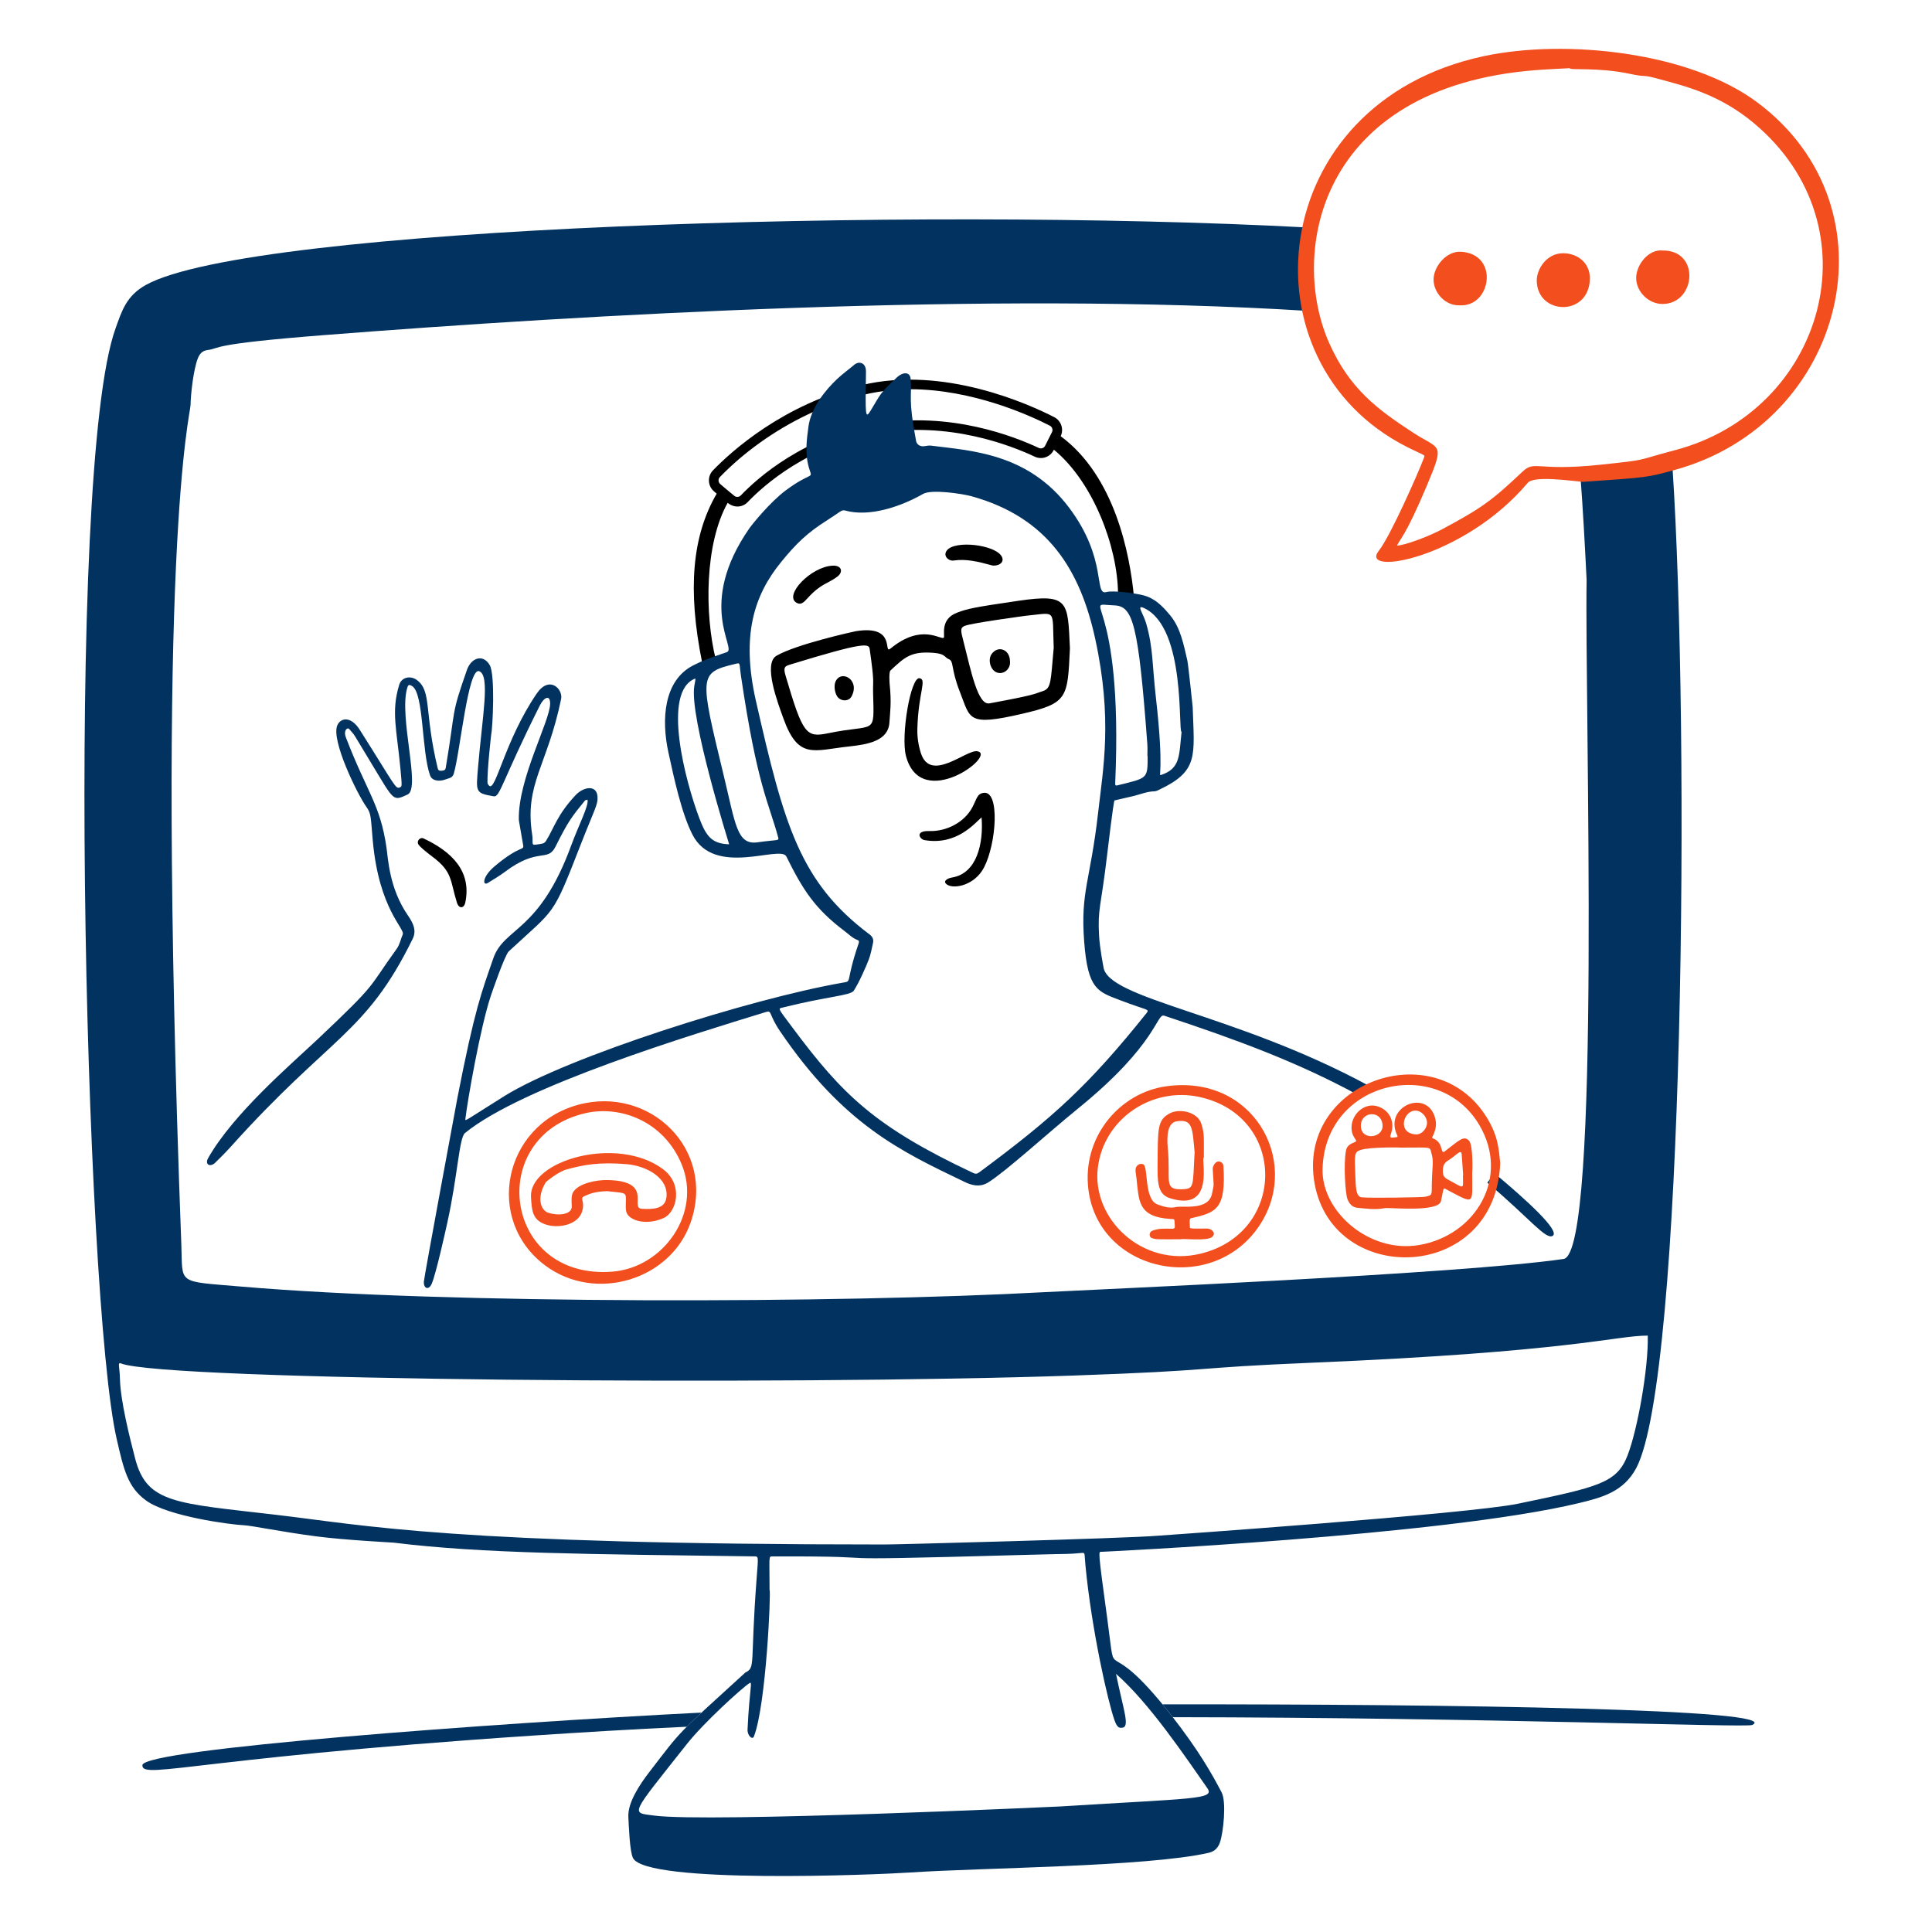 <svg width="154" height="154" viewBox="0 0 154 154" fill="none" xmlns="http://www.w3.org/2000/svg">
<path d="M55.923 136.51C39.141 137.365 11.41 139.414 11.351 140.7C11.293 141.963 16.065 139.896 48.3 137.977C50.42 137.851 52.572 137.739 54.745 137.638C55.065 137.316 55.448 136.952 55.923 136.51Z" fill="#023360"/>
<path d="M92.665 135.852C92.879 136.114 93.102 136.388 93.341 136.694C93.391 136.758 93.433 136.814 93.482 136.877C118.616 136.905 139.187 137.724 139.667 137.499C142.362 136.232 115.925 135.827 92.665 135.853V135.852Z" fill="#023360"/>
<path d="M126.493 37.992C126.354 37.98 126.176 37.961 125.975 37.94C126.169 40.45 126.327 43.354 126.469 46.221C126.306 56.106 127.665 99.91 124.633 100.352C116.403 101.554 86.988 102.795 83.321 102.995C66.889 103.892 35.765 103.973 19.171 102.549C14.037 102.109 14.574 102.409 14.454 99.205C12.354 43.37 15.175 33.063 15.19 32.275C15.207 31.35 15.424 29.469 15.761 28.586C15.894 28.239 16.097 27.963 16.535 27.904C17.667 27.752 16.51 27.441 25.823 26.712C46.623 25.082 78.927 23.198 104.226 24.78C103.72 22.611 103.669 20.343 104.068 18.125C72.595 16.456 20.048 18.082 11.648 22.702C10.057 23.577 9.709 24.8 9.217 26.157C5.128 37.44 6.756 103.569 9.297 114.683C9.871 117.192 10.191 118.546 11.64 119.603C13.392 120.881 18.444 121.535 19.401 121.574C20.072 121.601 22.425 122.105 25.257 122.47C27.538 122.765 31.274 122.951 31.38 122.965C38.462 123.842 46.879 123.879 60.094 124.059C60.486 124.064 60.446 124.017 60.308 125.849C59.785 132.779 60.249 132.892 59.41 133.318C53.777 138.458 54.414 137.801 51.762 141.244C50.995 142.24 50.022 143.687 50.086 144.838C50.122 145.478 50.188 147.554 50.453 148.098C51.473 150.197 69.918 149.435 72.531 149.258C78.181 148.874 91.399 148.813 96.333 147.691C96.8 147.584 97.079 147.317 97.235 146.877C97.521 146.073 97.77 143.626 97.375 142.871C96.614 141.415 95.552 139.518 93.34 136.694C87.871 129.714 89.043 134.794 88.284 129.202C87.494 123.386 87.545 123.69 87.815 123.695C87.642 123.701 114.994 122.427 125.845 119.814C127.682 119.371 129.426 118.917 130.434 117.003C134.244 109.767 134.722 58.649 133.311 37.182C131.569 37.654 131.24 37.665 126.492 37.992H126.493ZM88.83 137.102C89.052 137.722 89.202 137.739 89.443 137.718C90.095 137.663 89.553 136.343 88.958 133.424C91.605 135.736 94.486 140.034 96.234 142.531C96.873 143.445 95.17 143.327 84.531 143.992C84.384 144.001 56.446 145.297 52.144 144.719C50.256 144.465 50.175 144.808 54.759 139.007C56.076 137.34 59.106 134.577 59.73 134.171C60.022 133.982 59.744 134.479 59.587 137.866C59.566 138.335 59.974 138.726 60.097 138.409C61.074 135.903 61.467 126.742 61.342 126.742C61.342 124.041 61.245 124.062 61.574 124.061C73.025 124.033 62.338 124.481 81.504 123.946C86.284 123.813 84.637 123.91 86.284 123.781C86.509 123.764 86.436 123.908 86.524 124.811C87.026 130.006 88.328 135.689 88.831 137.101L88.83 137.102ZM129.733 116.011C128.869 118.221 127.428 118.523 121.014 119.858C117.032 120.687 92.36 122.408 92.342 122.409C89.867 122.628 70.502 123.138 70.501 123.111C36.019 123.111 29.157 121.584 22.058 120.752C14.025 119.81 11.707 119.858 10.774 116.264C10.33 114.554 9.601 111.661 9.56 109.896C9.539 108.928 9.35 108.562 9.642 108.679C13.07 110.055 62.833 110.438 85.549 109.646C97.334 109.235 94.548 109.041 104.492 108.626C125.303 107.756 128.715 106.466 131.343 106.461C131.408 109.043 130.522 113.987 129.731 116.012L129.733 116.011Z" fill="#023360"/>
<path d="M90.388 47.57C90.059 44.135 88.861 37.962 84.547 34.768C84.813 34.211 84.587 33.535 84.035 33.252C82.085 32.249 75.206 29.103 68.641 30.71C62.437 32.228 58.316 35.958 56.832 37.491C56.371 37.968 56.408 38.733 56.909 39.163C56.978 39.223 57.052 39.286 57.127 39.35C55.163 42.729 54.798 47.008 55.964 52.79C56.042 53.178 56.066 53.304 56.214 53.381C56.383 53.47 56.573 53.37 56.823 53.261C57.169 53.111 57.155 52.971 57.06 52.59C56.151 48.925 56.173 43.339 58.002 40.081C58.561 40.532 59.211 40.428 59.602 40.019C60.874 38.69 64.436 35.495 70.028 34.532C75.645 33.565 80.602 35.515 82.472 36.398C83.042 36.667 83.708 36.438 83.99 35.876L84.005 35.845C87.162 38.441 89.076 43.606 89.117 47.273C89.124 47.895 89.474 47.844 90.213 47.779C90.318 47.77 90.397 47.676 90.387 47.569L90.388 47.57ZM82.8 35.706C80.865 34.792 75.734 32.773 69.899 33.778C64.083 34.779 60.374 38.106 59.05 39.49C58.913 39.633 58.687 39.648 58.534 39.524C58.187 39.245 57.753 38.877 57.409 38.582C57.241 38.438 57.229 38.182 57.384 38.023C61.158 34.123 67.106 31.025 72.533 31.025C77.559 31.025 82.165 33.151 83.686 33.932C83.872 34.028 83.947 34.258 83.853 34.445L83.308 35.531C83.214 35.718 82.992 35.794 82.801 35.705L82.8 35.706Z" fill="black"/>
<path d="M37.096 71.91C36.982 72.478 36.563 72.393 36.436 71.993C35.86 70.18 36.116 69.513 34.456 68.278C34.278 68.145 33.435 67.504 33.333 67.279C33.205 66.998 33.514 66.717 33.745 66.824C36.021 67.888 37.591 69.447 37.096 71.91Z" fill="black"/>
<path d="M85.284 51.683C85.096 55.656 85.121 56.053 81.468 56.898C77.087 57.911 77.364 57.311 76.516 55.16C75.763 53.251 76.058 52.704 75.619 52.537C75.305 52.418 75.363 52.118 74.463 52.042C72.614 51.886 72.122 52.379 70.979 53.445C70.846 53.568 70.903 54.417 70.914 54.528C71.071 56.046 70.951 56.709 70.895 57.6C70.804 59.044 69.215 59.337 67.676 59.501C64.852 59.804 63.635 60.587 62.439 57.25C62.012 56.057 60.8 52.908 61.894 52.27C63.463 51.355 68.06 50.338 68.246 50.308C71.501 49.794 70.36 52.207 70.986 51.693C73.445 49.679 74.924 50.997 75.219 50.84C75.372 50.759 74.85 49.381 76.284 48.837C77.129 48.517 77.634 48.407 81.201 47.886C85.22 47.299 85.109 47.946 85.284 51.683ZM83.992 51.631C83.863 48.463 84.266 48.846 81.799 49.079C81.781 49.081 77.484 49.654 76.9 49.887C76.497 50.048 76.594 50.314 76.806 51.157C77.424 53.606 77.959 56.233 78.87 56.065C82.627 55.373 82.339 55.337 83.125 55.088C83.808 54.871 83.746 54.305 83.992 51.631ZM69.594 55.235C69.567 54.196 69.725 54.542 69.321 51.733C69.258 51.288 68.893 51.16 63.042 52.955C62.591 53.093 62.408 53.141 62.611 53.832C63.994 58.53 64.251 58.81 66.01 58.447C69.849 57.652 69.683 58.71 69.594 55.235Z" fill="black"/>
<path d="M78.441 69.137C77.701 70.565 76.08 70.879 75.514 70.527C75.112 70.277 75.443 70.022 75.9 69.944C77.897 69.606 78.402 67.175 78.241 65.155C77.705 65.604 76.274 67.405 73.698 66.967C73.301 66.9 72.892 66.208 74.088 66.243C75.433 66.282 76.877 65.561 77.518 64.329C77.869 63.654 77.885 63.273 78.405 63.198C79.719 63.008 79.426 67.233 78.441 69.137Z" fill="black"/>
<path d="M73.301 54.06C73.9 54.176 73.206 55.172 73.123 58.079C73.104 58.736 73.202 59.393 73.399 60.017C74.161 62.434 77.021 59.737 77.897 59.881C79.541 60.149 73.424 64.779 72.218 60.271C71.789 58.666 72.585 53.922 73.302 54.061L73.301 54.06Z" fill="black"/>
<path d="M79.852 44.366C80.132 44.896 79.453 45.172 79.043 45.06C77.975 44.765 76.994 44.532 76.028 44.679C75.609 44.743 75.138 44.309 75.475 43.875C76.128 43.032 79.355 43.423 79.852 44.366Z" fill="black"/>
<path d="M66.348 45.09C67.118 45.047 67.216 45.602 66.757 45.954C65.976 46.554 65.483 46.462 64.363 47.69C64.081 48 63.85 48.26 63.483 48.041C62.469 47.435 64.639 45.185 66.348 45.09Z" fill="black"/>
<path d="M80.505 52.7C80.497 51.753 79.532 51.408 79.028 52.155C78.702 52.633 78.982 53.65 79.715 53.65C80.17 53.65 80.568 53.222 80.505 52.7Z" fill="black"/>
<path d="M66.594 54.345C66.435 54.713 66.563 55.389 66.838 55.636C67.149 55.915 67.674 55.9 67.884 55.499C68.577 54.176 67.027 53.332 66.594 54.345Z" fill="black"/>
<path d="M119.126 93.523L118.555 94.27C121.877 97.063 123.195 98.825 123.754 98.516C124.427 98.145 121.632 95.614 119.126 93.523Z" fill="#023360"/>
<path d="M109.035 86.505C98.358 80.736 88.238 79.65 87.952 77.053C87.949 77.034 87.664 75.582 87.609 74.607C87.483 72.36 87.752 72.403 88.255 68.094C88.271 67.957 88.749 63.908 88.837 63.803C88.842 63.796 90.146 63.506 90.421 63.435C90.95 63.297 91.461 63.086 92.022 63.076C92.166 63.073 92.313 62.989 92.45 62.924C95.558 61.443 95.194 60.24 95.069 56.359C95.069 56.341 94.719 52.979 94.641 52.633C94.338 51.315 94.086 50.047 93.297 49.074C92.263 47.798 91.591 47.544 90.921 47.401C90.361 47.281 88.734 47.045 88.182 47.194C87.177 47.467 88.3 44.566 85.221 40.47C81.936 36.1 77.359 35.925 74.186 35.519C73.994 35.495 73.794 35.564 73.596 35.573C73.246 35.589 73.06 35.353 73.021 35.148C72.369 31.703 72.704 31.669 72.586 30.204C72.537 29.595 71.938 29.659 71.494 30.08C70.051 31.448 70.238 31.357 69.407 32.714C68.961 33.44 68.978 33.18 69.027 29.621C69.037 28.904 68.471 28.758 68.1 29.072C67.643 29.457 67.154 29.807 66.721 30.216C65.807 31.079 64.626 32.507 64.436 34.047C64.325 34.95 64.101 36.188 64.547 37.497C64.777 38.175 64.639 37.611 62.654 39.072C61.395 39.999 59.932 41.823 59.733 42.11C55.479 48.244 58.765 51.697 57.938 51.981C56.576 52.448 56.017 52.648 55.26 53.035C52.9 54.238 52.706 57.344 53.278 59.971C53.72 62.007 54.325 64.831 55.2 66.536C56.961 69.967 62.208 67.319 62.679 68.269C63.989 70.915 64.951 72.433 67.312 74.209C67.652 74.465 67.95 74.783 68.366 74.934C68.482 74.977 68.486 75.072 68.442 75.2C67.345 78.404 67.969 78.192 67.165 78.331C59.841 79.604 45.218 84.233 40.176 87.386C37.016 89.364 37.071 89.409 37.097 89.177C37.258 87.776 38.282 81.894 39.123 79.38C39.159 79.27 40.226 76.139 40.554 75.834C44.315 72.343 44.003 73.186 46.291 67.314C47.387 64.503 47.686 64.133 47.625 63.465C47.541 62.535 46.502 62.713 45.866 63.396C44.4 64.969 44.167 65.998 43.525 67.024C43.369 67.272 43.198 67.255 42.656 67.334C42.338 67.381 42.505 67.073 42.425 66.567C41.782 62.477 43.619 61.089 44.727 55.719C44.891 54.931 43.792 53.799 42.778 55.288C40.208 59.062 39.505 63.192 38.977 62.618C38.919 62.555 38.86 62.467 38.857 62.388C38.831 61.378 39.145 58.612 39.149 58.593C39.277 58.001 39.483 53.77 39.034 53.011C38.491 52.091 37.553 52.45 37.223 53.391C35.91 57.132 36.353 56.294 35.534 61.179C35.504 61.363 35.445 61.407 35.215 61.434C35.061 61.452 34.936 61.43 34.894 61.257C33.793 56.705 34.433 55.1 33.228 54.204C32.73 53.834 32.014 53.965 31.823 54.581C31.16 56.729 31.631 58.168 31.921 61.304C32.049 62.693 32.044 62.681 31.886 62.757C31.527 62.929 31.534 62.681 28.67 58.163C27.978 57.072 27.162 57.2 26.89 57.807C26.36 58.987 28.502 63.346 29.209 64.322C29.61 64.874 29.548 65.21 29.716 67.034C30.221 72.541 32.312 74.015 32.1 74.491C31.934 74.865 31.873 75.28 31.625 75.624C29.256 78.904 30.204 78.227 25.317 82.84C23.236 84.805 18.596 88.761 16.586 92.322C16.331 92.772 16.676 93.055 17.097 92.734C17.145 92.698 17.982 91.867 18.325 91.484C26.349 82.532 29.152 82.465 32.897 74.831C33.223 74.165 32.932 73.574 32.508 72.958C31.032 70.815 30.94 68.478 30.807 67.561C30.307 64.105 29.265 63.189 27.571 58.78C27.355 58.217 27.695 57.949 27.834 58.112C28.399 58.779 27.913 58.063 29.647 60.923C31.431 63.864 31.302 63.88 32.492 63.329C33.559 62.834 31.778 57.151 32.46 54.836C32.54 54.566 32.612 54.547 32.844 54.684C33.797 55.246 33.587 59.859 34.282 61.813C34.405 62.158 34.766 62.25 35.12 62.22C35.359 62.2 35.59 62.097 35.823 62.025C35.995 61.972 36.115 61.858 36.167 61.684C36.678 59.977 37.304 53.174 38.196 53.501C39.09 53.828 38.447 57.111 38.109 61.112C37.937 63.156 37.871 63.216 39.358 63.475C39.855 63.562 40.027 62.231 43.023 56.249C43.359 55.577 43.857 55.337 43.851 56.09C43.841 57.49 41.294 62.057 41.356 65.314C41.358 65.412 41.348 65.316 41.697 67.343C41.785 67.852 41.513 67.296 39.425 69.053C38.419 69.899 38.459 70.644 38.883 70.38C39.338 70.097 39.805 69.828 40.231 69.507C42.912 67.482 43.638 68.775 44.288 67.47C45.286 65.467 45.57 65.108 46.629 63.811C46.665 63.766 46.76 63.767 46.828 63.747C46.957 64.194 46.107 65.813 45.54 67.367C42.994 74.34 40.184 73.891 39.323 76.386C38.413 79.022 37.86 80.327 36.458 87.521C36.453 87.543 33.792 101.875 33.783 102.175C33.767 102.721 34.181 102.874 34.419 102.314C34.764 101.499 35.516 98.096 35.66 97.443C36.488 93.687 36.597 90.697 37.063 90.316C41.653 86.557 55.291 82.44 61.034 80.673C61.562 80.51 61.24 80.816 62.173 82.192C67.243 89.669 71.88 91.802 76.854 94.195C77.291 94.405 78.026 94.716 78.766 94.254C80.218 93.346 83.458 90.372 85.956 88.34C92.282 83.195 92.17 80.751 92.802 80.961C98.537 82.862 103.381 84.638 108.219 87.267L109.034 86.504L109.035 86.505ZM91.22 48.482C94.555 50.089 93.886 58.313 94.183 58.344C93.974 60.214 94.11 61.256 92.549 61.771C92.286 61.858 92.823 61.644 92.135 55.586C91.83 52.897 91.925 51.655 91.364 49.703C91.12 48.856 90.52 48.145 91.22 48.482ZM88.828 48.255C90.305 48.315 90.737 49.691 91.455 59.324C91.49 59.802 91.433 60.292 91.478 60.292C91.478 62.103 91.487 62.004 89.057 62.604C88.922 62.637 88.888 62.58 88.892 62.471C89.564 47.15 85.957 48.137 88.828 48.255ZM55.747 65.229C54.651 62.334 52.712 55.111 55.424 54.084C55.43 54.24 55.449 54.089 55.346 54.661C54.913 57.095 58.119 67.28 58.12 67.298C56.757 67.252 56.299 66.688 55.747 65.229ZM60.396 67.14C58.742 67.379 58.634 65.729 57.688 61.814C55.764 53.848 55.674 53.624 58.579 52.928C59.059 52.813 58.903 52.798 59.068 53.91C60.359 62.615 61.242 63.875 62.026 66.735C62.113 67.055 61.998 66.909 60.396 67.14ZM91.387 80.759C86.779 86.512 83.972 89.063 78.049 93.451C77.891 93.569 77.762 93.587 77.587 93.504C69.702 89.797 67.14 87.231 63.182 81.928C61.948 80.275 62.001 80.409 62.409 80.307C65.998 79.407 67.797 79.367 68.058 78.964C68.478 78.32 69.042 77.03 69.249 76.487C69.411 76.064 69.489 75.608 69.588 75.164C69.65 74.885 69.557 74.666 69.317 74.486C63.762 70.324 62.502 65.773 60.249 55.843C59.068 50.633 60.114 47.441 62.252 44.814C63.481 43.303 64.364 42.459 65.943 41.462C66.99 40.801 67.075 40.614 67.361 40.693C69.314 41.238 71.818 40.374 73.58 39.37C74.257 38.984 76.705 39.352 77.455 39.56C83.556 41.255 86.114 45.462 87.305 50.947C88.691 57.336 87.929 61.27 87.531 64.782C86.908 70.26 86.116 71.042 86.419 75.05C86.707 78.877 87.498 79.04 89.266 79.72C91.435 80.555 91.666 80.41 91.387 80.758L91.387 80.759Z" fill="#023360"/>
<path d="M46.075 88.065C40.105 89.7 38.594 97.279 43.49 100.894C47.492 103.849 53.478 102.022 55.059 97.42C57.073 91.558 51.741 86.513 46.075 88.065ZM48.821 101.363C40.108 102.056 38.665 90.588 46.646 88.735C49.448 88.085 52.901 89.368 54.329 92.794C55.954 96.691 52.888 101.039 48.821 101.363Z" fill="#F24E1E"/>
<path d="M92.925 86.593C89.357 87.105 86.436 90.404 86.716 94.401C87.211 101.468 96.824 103.486 100.539 97.454C103.636 92.426 99.836 85.601 92.925 86.593ZM95.705 99.929C91.047 101.063 86.986 97.134 87.513 93.037C88.012 89.151 91.836 86.606 95.624 87.443C102.598 88.984 102.562 98.26 95.705 99.929Z" fill="#F24E1E"/>
<path d="M118.512 89.076C114.34 82.318 103.319 86.325 104.793 94.373C106.299 102.601 119.207 102.244 119.583 92.712C119.468 91.649 119.438 90.577 118.512 89.076ZM113.131 99.24C109.13 99.926 105.346 96.555 105.421 93.203C105.579 86.132 114.654 84.12 117.926 89.69C120.38 93.868 117.622 98.471 113.131 99.24Z" fill="#F24E1E"/>
<path d="M42.327 95.413C42.386 96.485 42.439 97.23 43.455 97.59C44.524 97.969 46.079 97.616 46.399 96.573C46.657 95.73 46.164 95.525 46.585 95.345C46.919 95.202 47.335 94.972 48.408 94.948C49.729 95.098 49.89 95.026 49.893 95.525C49.896 96.324 49.755 96.733 50.347 97.102C50.889 97.44 51.88 97.547 52.907 97.085C53.943 96.619 54.496 94.422 52.843 93.191C49.207 90.484 42.165 92.483 42.328 95.413L42.327 95.413ZM53.117 95.475C52.989 96.381 52.017 96.4 51.163 96.355C50.143 96.301 52.16 94.122 48.389 94.061C47.604 94.047 46.139 94.297 45.687 95.021C45.515 95.297 45.562 95.829 45.575 96.142C45.607 96.875 44.396 96.904 43.701 96.67C43.132 96.478 42.731 95.533 43.491 94.259C43.55 94.16 44.531 93.391 45.143 93.222C46.527 92.842 47.755 92.613 49.952 92.796C51.541 92.929 53.34 93.908 53.117 95.475Z" fill="#F24E1E"/>
<path d="M97.251 92.6C96.916 92.475 96.653 92.945 96.667 93.198C96.75 94.727 96.789 94.245 96.611 95.142C96.336 96.528 94.268 96.089 93.748 96.213C93.221 96.339 92.754 96.18 92.279 96.012C91.158 95.617 91.559 92.965 91.12 92.801C90.817 92.689 90.503 92.928 90.513 93.276C90.518 93.473 90.56 93.669 90.583 93.865C90.794 95.705 90.667 97 93.307 97.164C93.613 97.183 93.615 97.148 93.627 97.426C93.64 97.765 93.708 97.943 93.459 97.942C92.792 97.94 92.373 97.893 91.833 98.11C91.595 98.205 91.545 98.62 91.858 98.704C92.228 98.804 92.14 98.783 94.148 98.783C94.148 98.692 96.152 98.953 96.599 98.613C96.988 98.317 96.586 97.919 96.195 97.926C95.508 97.937 94.853 97.953 94.847 97.863C94.797 97.103 94.846 97.128 94.992 97.095C96.95 96.646 97.734 96.366 97.519 92.942C97.508 92.764 97.395 92.652 97.252 92.599L97.251 92.6Z" fill="#F24E1E"/>
<path d="M93.245 95.506C96.946 96.677 95.682 92.276 95.958 92.275C95.958 90.505 96.003 90.391 95.761 89.587C95.469 88.616 94.01 88.34 93.252 88.74C92.252 89.267 92.294 89.937 92.273 92.734C92.263 94.107 92.227 95.184 93.246 95.506L93.245 95.506ZM93.794 89.379C95.073 89.179 95.042 89.908 95.222 91.841C95.067 94.611 95.223 94.768 94.189 94.797C92.718 94.839 93.328 94.09 93.085 91.523C93.01 90.722 92.999 89.504 93.794 89.379Z" fill="#F24E1E"/>
<path d="M117.078 90.903C116.65 90.494 116.293 90.916 115.156 91.779C114.785 92.061 115.095 91.054 114.228 90.746C114.096 90.699 114.177 90.625 114.204 90.569C114.409 90.135 114.533 89.706 114.416 89.204C113.84 86.719 110.3 88.144 111.345 90.438C111.432 90.629 111.425 90.632 111.239 90.655C110.766 90.713 110.76 90.711 110.904 90.266C111.18 89.413 110.759 88.442 109.738 88.167C108.77 87.906 107.751 88.773 107.731 89.852C107.714 90.793 108.379 90.887 107.954 91.054C107.621 91.184 107.36 91.346 107.292 91.695C107.079 92.792 107.241 95.146 107.401 95.57C107.539 95.933 107.775 96.231 108.179 96.269C108.907 96.339 109.636 96.453 110.373 96.301C110.704 96.233 114.675 96.662 114.864 95.733C115.094 94.604 115.032 94.673 115.273 94.8C117.617 96.031 117.347 96.07 117.347 93.456C117.366 93.456 117.443 91.251 117.078 90.903ZM112.82 88.526C113.288 88.522 113.745 88.997 113.748 89.491C113.751 89.97 113.31 90.453 112.861 90.425C111.346 90.328 111.853 88.536 112.82 88.526ZM110.205 89.748C110.221 90.728 108.475 90.949 108.474 89.728C108.474 88.555 110.185 88.452 110.205 89.748ZM114.129 94.427C114.114 95.269 114.196 95.272 113.564 95.398C113.357 95.44 109.395 95.511 108.563 95.442C108.067 95.401 108.071 94.65 108.033 93.687C107.965 91.987 107.947 91.835 108.461 91.662C109.19 91.418 111.701 91.457 111.701 91.476C114.152 91.476 113.951 91.385 114.088 91.875C114.311 92.678 114.159 92.796 114.129 94.426V94.427ZM116.612 93.696C116.612 94.835 116.807 94.78 115.403 94.016C115.051 93.825 115 93.657 115.012 93.244C115.022 92.899 115.14 92.678 115.432 92.5C116.115 92.084 116.48 91.516 116.516 92.052C116.626 93.694 116.642 93.694 116.612 93.696Z" fill="#F24E1E"/>
<path d="M140.094 8.175C134.718 4.145 124.816 3.082 118.275 4.476C100.799 8.203 98.838 28.876 112.121 35.61C113.536 36.327 113.603 36.227 113.51 36.474C113.051 37.702 110.829 42.734 109.91 43.894C108.271 45.965 116.668 44.548 121.773 38.49C122.271 37.899 125.164 38.322 126.16 38.408C131.355 38.05 131.254 38.073 133.509 37.454C147.05 33.736 151.437 16.677 140.093 8.174L140.094 8.175ZM133.529 35.878C130.222 36.753 131.5 36.625 127.588 37.041C122.4 37.592 122.363 36.648 121.347 37.607C118.969 39.851 118.165 40.47 114.948 42.189C113.884 42.758 111.963 43.481 111.359 43.487C111.557 42.995 112 42.84 113.755 38.661C115.201 35.216 114.776 35.888 112.605 34.465C109.856 32.664 107.585 31.03 105.946 27.336C102.769 20.182 105.073 6.991 122.322 5.598C123.254 5.523 124.189 5.487 125.122 5.434C125.129 5.627 127.322 5.332 129.964 5.895C131.406 6.202 130.694 5.875 132.299 6.315C134.295 6.863 137.042 7.501 139.82 9.831C149.674 18.099 145.403 32.739 133.53 35.879L133.529 35.878Z" fill="#F24E1E"/>
<path d="M124.601 20.186C123.291 20.181 122.485 21.441 122.496 22.375C122.526 25.126 126.654 25.271 126.729 22.235C126.758 21.011 125.806 20.191 124.601 20.186H124.601Z" fill="#F24E1E"/>
<path d="M116.441 20.067C115.275 20.005 114.286 21.253 114.271 22.254C114.255 23.349 115.232 24.384 116.329 24.335C118.88 24.509 119.532 20.232 116.442 20.067H116.441Z" fill="#F24E1E"/>
<path d="M132.504 19.966C131.375 19.863 130.419 21.137 130.419 22.154C130.421 23.261 131.417 24.227 132.506 24.23C135.186 24.236 135.564 19.915 132.503 19.967L132.504 19.966Z" fill="#F24E1E"/>
</svg>
